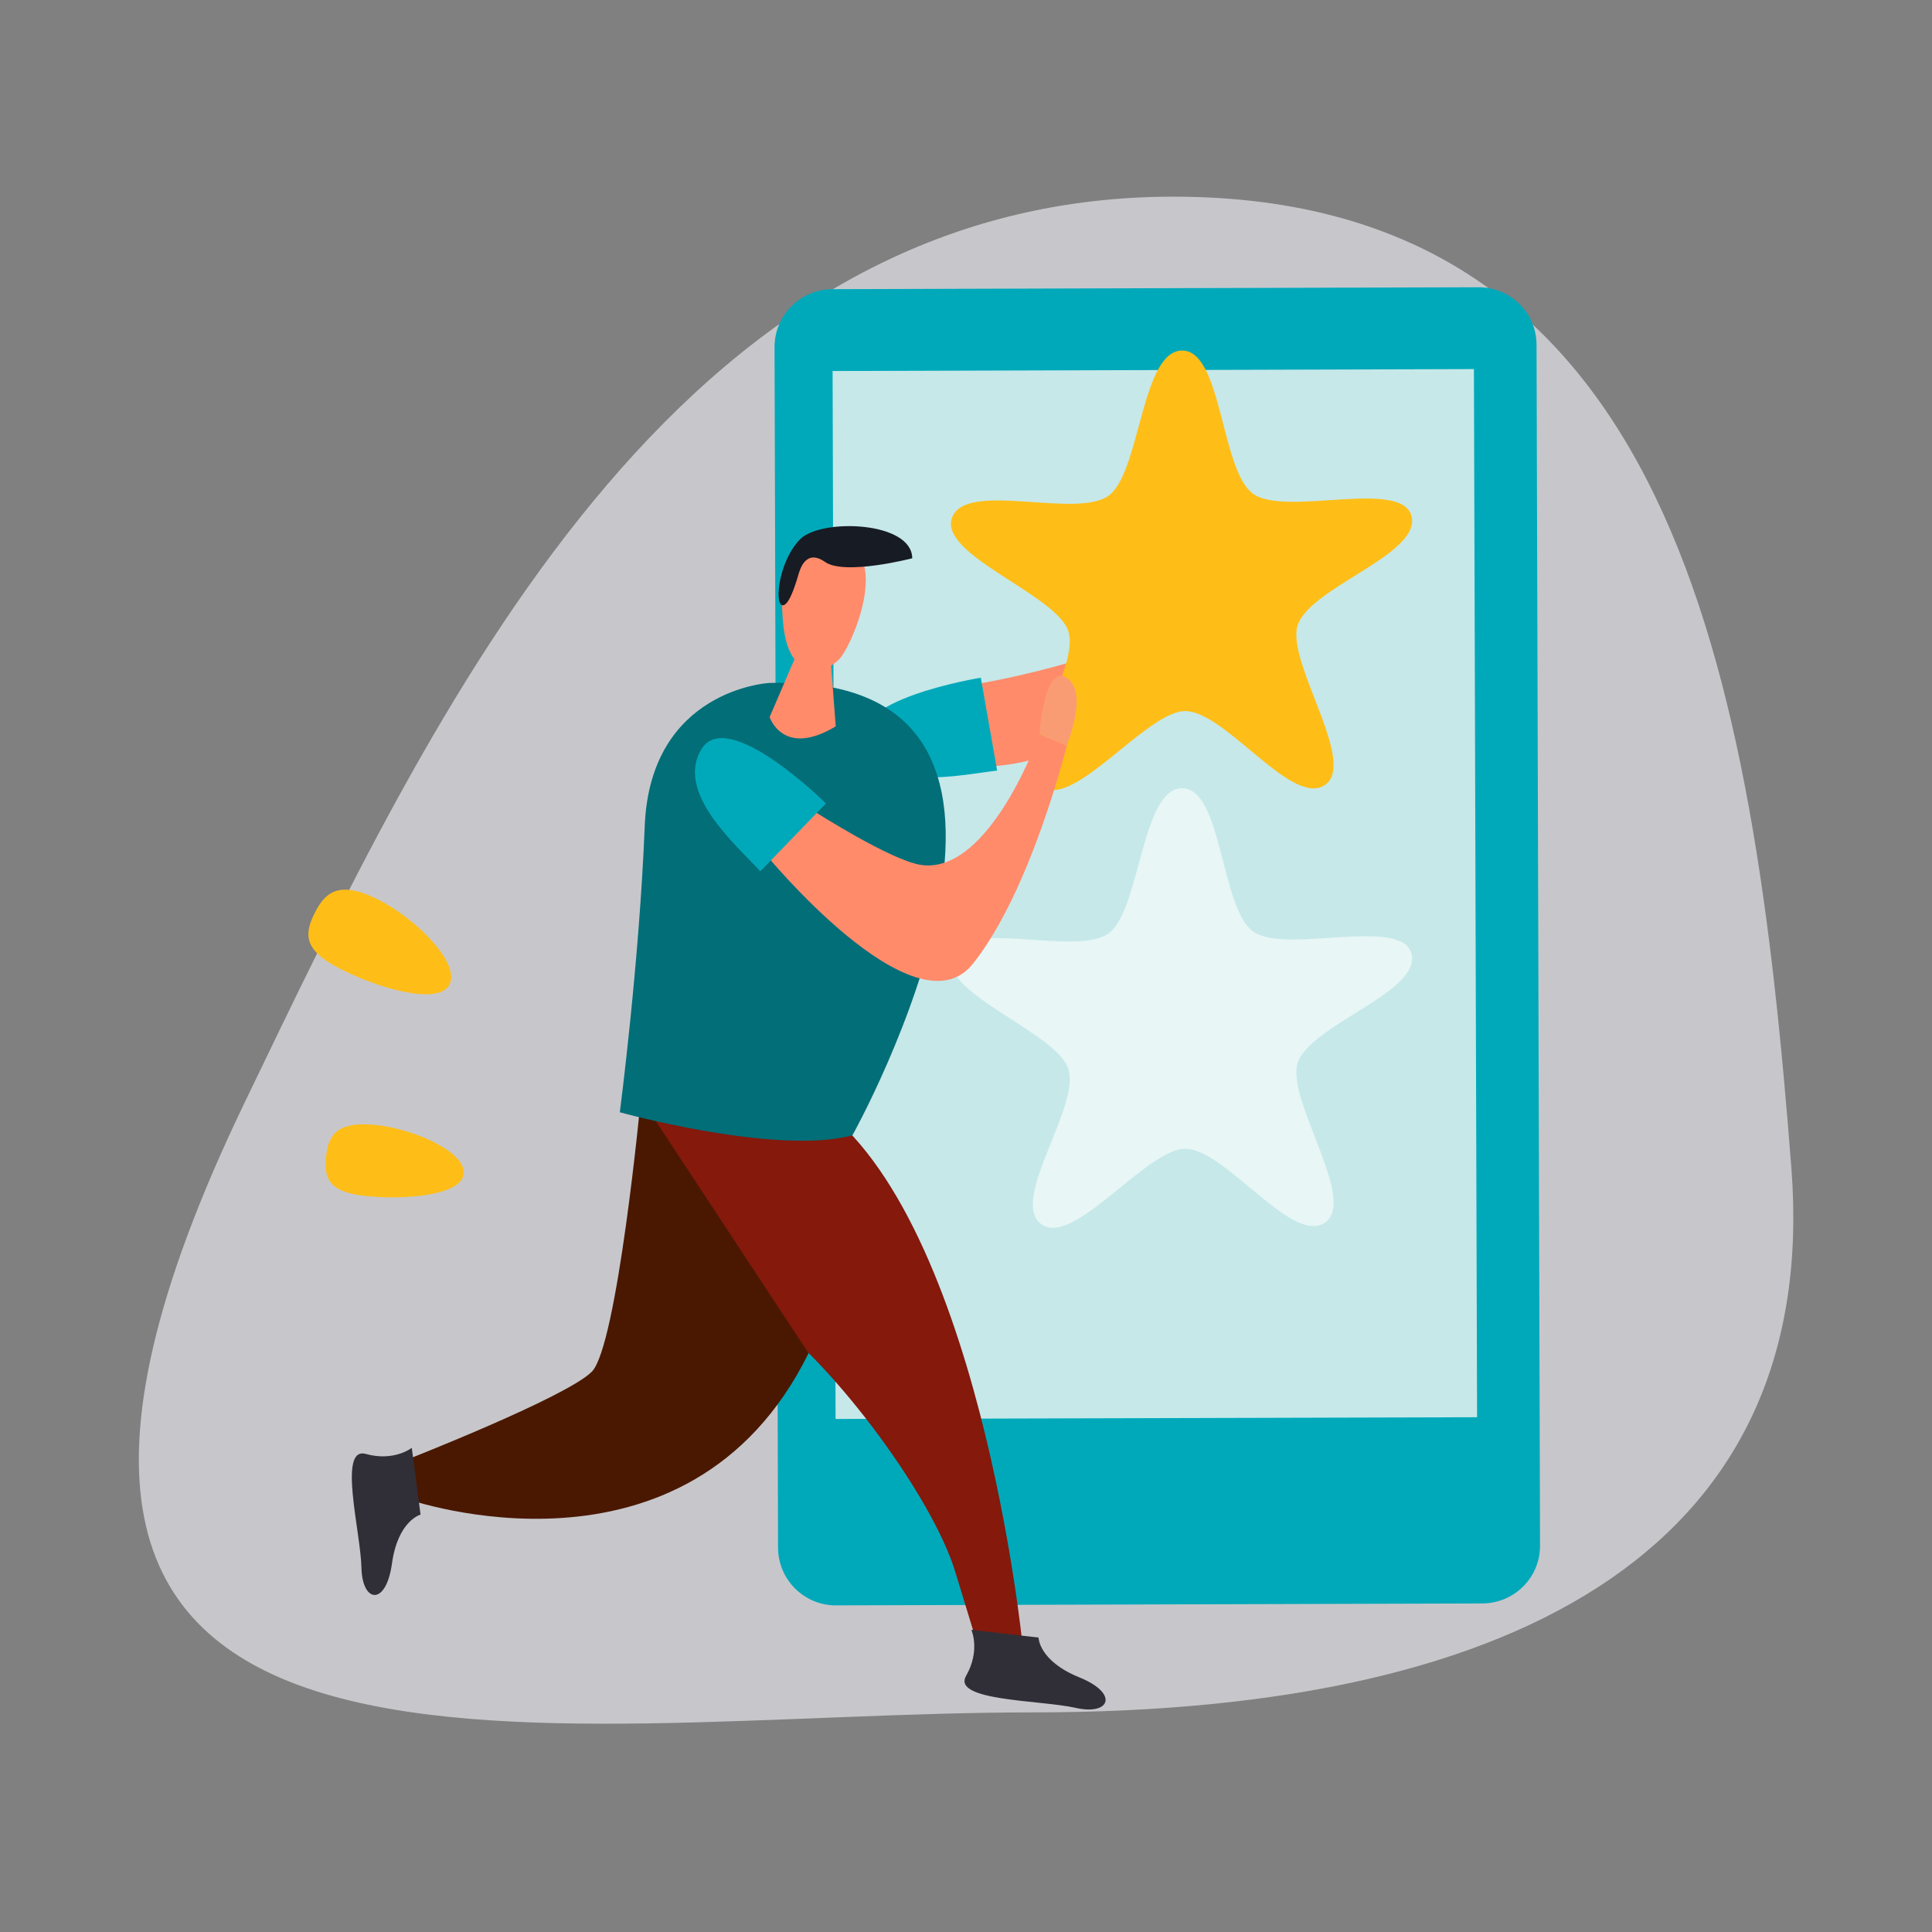 <svg width="224" height="224" viewBox="0 0 224 224" fill="none" xmlns="http://www.w3.org/2000/svg">
<rect x="0" y="0" width="224" height="224" fill="#808080" stroke="none"/>
<g clip-path="url(#clip0)">
<path opacity="0.6" d="M28.34 127.883C-13.842 215.447 61.938 198.538 119.82 198.538C177.702 198.538 210.975 178.325 207.701 135.486C203.267 77.968 193.912 22.802 136.03 22.802C78.168 22.802 50.467 81.942 28.34 127.883Z" fill="#F7F7FE"/>
<path d="M178.556 179.197C178.577 182.887 175.587 185.887 171.865 185.908L96.94 186.131C93.238 186.151 90.228 183.15 90.208 179.461L89.801 40.238C89.801 36.548 92.791 33.548 96.492 33.527L171.438 33.304C175.14 33.304 178.15 36.285 178.15 39.975L178.556 179.197Z" fill="#00A9BA"/>
<path d="M171.255 164.316L96.879 164.519L96.533 43.016L170.889 42.793L171.255 164.316Z" fill="#C6E8E9"/>
<path d="M140.667 174.575C140.667 178.041 137.86 180.859 134.403 180.88C130.925 180.88 128.098 178.082 128.098 174.615C128.077 171.148 130.904 168.33 134.362 168.33C137.819 168.31 140.667 171.108 140.667 174.575Z" fill="#00A9BA"/>
<path d="M74.303 127.356C74.303 127.356 80.629 146.637 88.805 152.557C96.98 158.477 108.146 173.682 110.749 182.218C113.353 190.753 113.353 190.753 113.353 190.753H118.559C118.559 190.753 113.475 139.602 93.747 127.356H74.303Z" fill="#84190C"/>
<path d="M74.303 127.356C74.303 127.356 71.578 156.085 68.609 159.045C65.639 162.005 47.152 169.242 47.152 169.242V173.784C47.152 173.784 79.734 185.3 93.747 156.895L74.303 127.356Z" fill="#4A1801"/>
<path d="M120.41 189.861C120.41 189.861 120.43 192.558 125.108 194.463C129.786 196.349 128.708 198.924 124.701 198.011C120.694 197.099 110.322 197.241 112.01 194.301C113.698 191.341 112.62 188.969 112.62 188.969L120.41 189.861Z" fill="#302F38"/>
<path d="M48.759 175.608C48.759 175.608 46.135 176.298 45.444 181.285C44.752 186.273 41.986 185.847 41.905 181.752C41.824 177.656 39.139 167.661 42.413 168.573C45.708 169.486 47.742 167.864 47.742 167.864L48.759 175.608Z" fill="#302F38"/>
<path d="M110.383 88.714C110.383 88.714 120.369 90.457 128.606 83.463C136.843 76.468 144.144 60.675 144.144 60.675L141.297 58.789C141.297 58.789 131.189 74.765 123.481 76.955C113.8 79.692 107.15 80.117 107.15 80.117L110.383 88.714Z" fill="#FF8B6B"/>
<path d="M115.61 89.342L113.719 78.576C113.719 78.576 97.835 81.111 100.133 86.504C102.411 91.897 111.4 89.829 115.61 89.342Z" fill="#00A9BA"/>
<path d="M89.171 79.185C89.171 79.185 75.381 79.915 74.751 95.789C74.12 111.684 71.863 128.958 71.863 128.958C71.863 128.958 90.004 133.986 98.831 131.634C98.831 131.654 128.708 77.968 89.171 79.185Z" fill="#026E78"/>
<path d="M92.465 75.617L89.232 83.138C89.232 83.138 90.777 87.903 96.899 84.213L96.248 75.718L92.465 75.617Z" fill="#FF8B6B"/>
<path d="M94.093 62.803C92.913 64.081 90.554 66.534 90.635 68.845C90.716 71.156 90.615 75.191 92.567 76.914C94.52 78.658 96.635 77.137 97.347 76.387C98.506 75.15 102.187 67.142 99.299 63.716C97.123 61.161 94.987 61.83 94.093 62.803Z" fill="#FF8B6B"/>
<path d="M105.766 64.729C105.766 64.729 97.957 66.757 95.658 65.155C93.381 63.553 92.73 66.169 92.628 66.432C92.526 66.716 91.57 70.426 90.676 70.163C89.781 69.879 90.33 64.993 92.77 62.519C95.211 60.066 105.746 60.431 105.766 64.729Z" fill="#171B23"/>
<path d="M137.067 40.644C141.704 40.644 141.521 54.531 145.283 57.248C149.046 59.965 162.652 55.403 163.669 59.904C164.706 64.425 151.222 68.277 150.368 72.839C149.493 77.38 157.486 88.714 153.5 91.086C149.514 93.458 141.663 81.881 137.046 82.469C132.43 83.057 124.111 94.127 120.593 91.086C117.095 88.044 125.718 77.015 123.725 72.839C121.752 68.642 108.614 64.162 110.424 59.904C112.254 55.647 125.413 60.411 128.809 57.248C132.226 54.085 132.43 40.644 137.067 40.644Z" fill="#FFBE17"/>
<path opacity="0.6" d="M137.067 91.39C141.704 91.39 141.521 105.278 145.283 107.994C149.046 110.711 162.652 106.149 163.669 110.65C164.706 115.171 151.222 119.023 150.368 123.585C149.493 128.126 157.486 139.46 153.5 141.832C149.514 144.204 141.663 132.627 137.046 133.215C132.43 133.803 124.111 144.873 120.593 141.832C117.095 138.791 125.718 127.762 123.725 123.585C121.752 119.388 108.614 114.908 110.424 110.65C112.254 106.393 125.413 111.157 128.809 107.994C132.226 104.832 132.43 91.39 137.067 91.39Z" fill="white"/>
<path d="M88.601 98.851C88.601 98.851 106.031 120.179 112.783 111.765C119.535 103.331 123.684 86.443 123.684 86.443L120.532 85.125C120.532 85.125 114.797 101.365 106.844 100.29C103.387 99.824 94.397 94.066 94.397 94.066L88.601 98.851Z" fill="#FF8B6B"/>
<path d="M88.154 101.02L95.76 93.154C95.76 93.154 84.351 81.841 81.32 86.869C78.29 91.897 85.286 97.918 88.154 101.02Z" fill="#00A9BA"/>
<path d="M120.511 85.125C120.511 85.125 121.061 76.894 123.664 78.576C126.287 80.279 123.664 86.443 123.664 86.443L120.511 85.125Z" fill="#F99C73"/>
<path d="M42.434 138.669C46.867 139.135 53.498 138.629 53.762 136.094C54.026 133.58 48.067 130.904 43.634 130.438C39.2 129.971 38.081 131.492 37.817 134.006C37.553 136.54 38 138.223 42.434 138.669Z" fill="#FFBE17"/>
<path d="M39.444 112.333C43.817 114.563 50.833 116.631 52.115 114.158C53.376 111.684 48.311 106.575 43.939 104.345C39.566 102.115 37.817 103.25 36.556 105.723C35.275 108.217 35.071 110.123 39.444 112.333Z" fill="#FFBE17"/>
</g>
<defs>
<clipPath id="clip0">
<rect width="191.808" height="177.054" fill="white" transform="translate(16.096 22.802)"/>
</clipPath>
</defs>
</svg>
